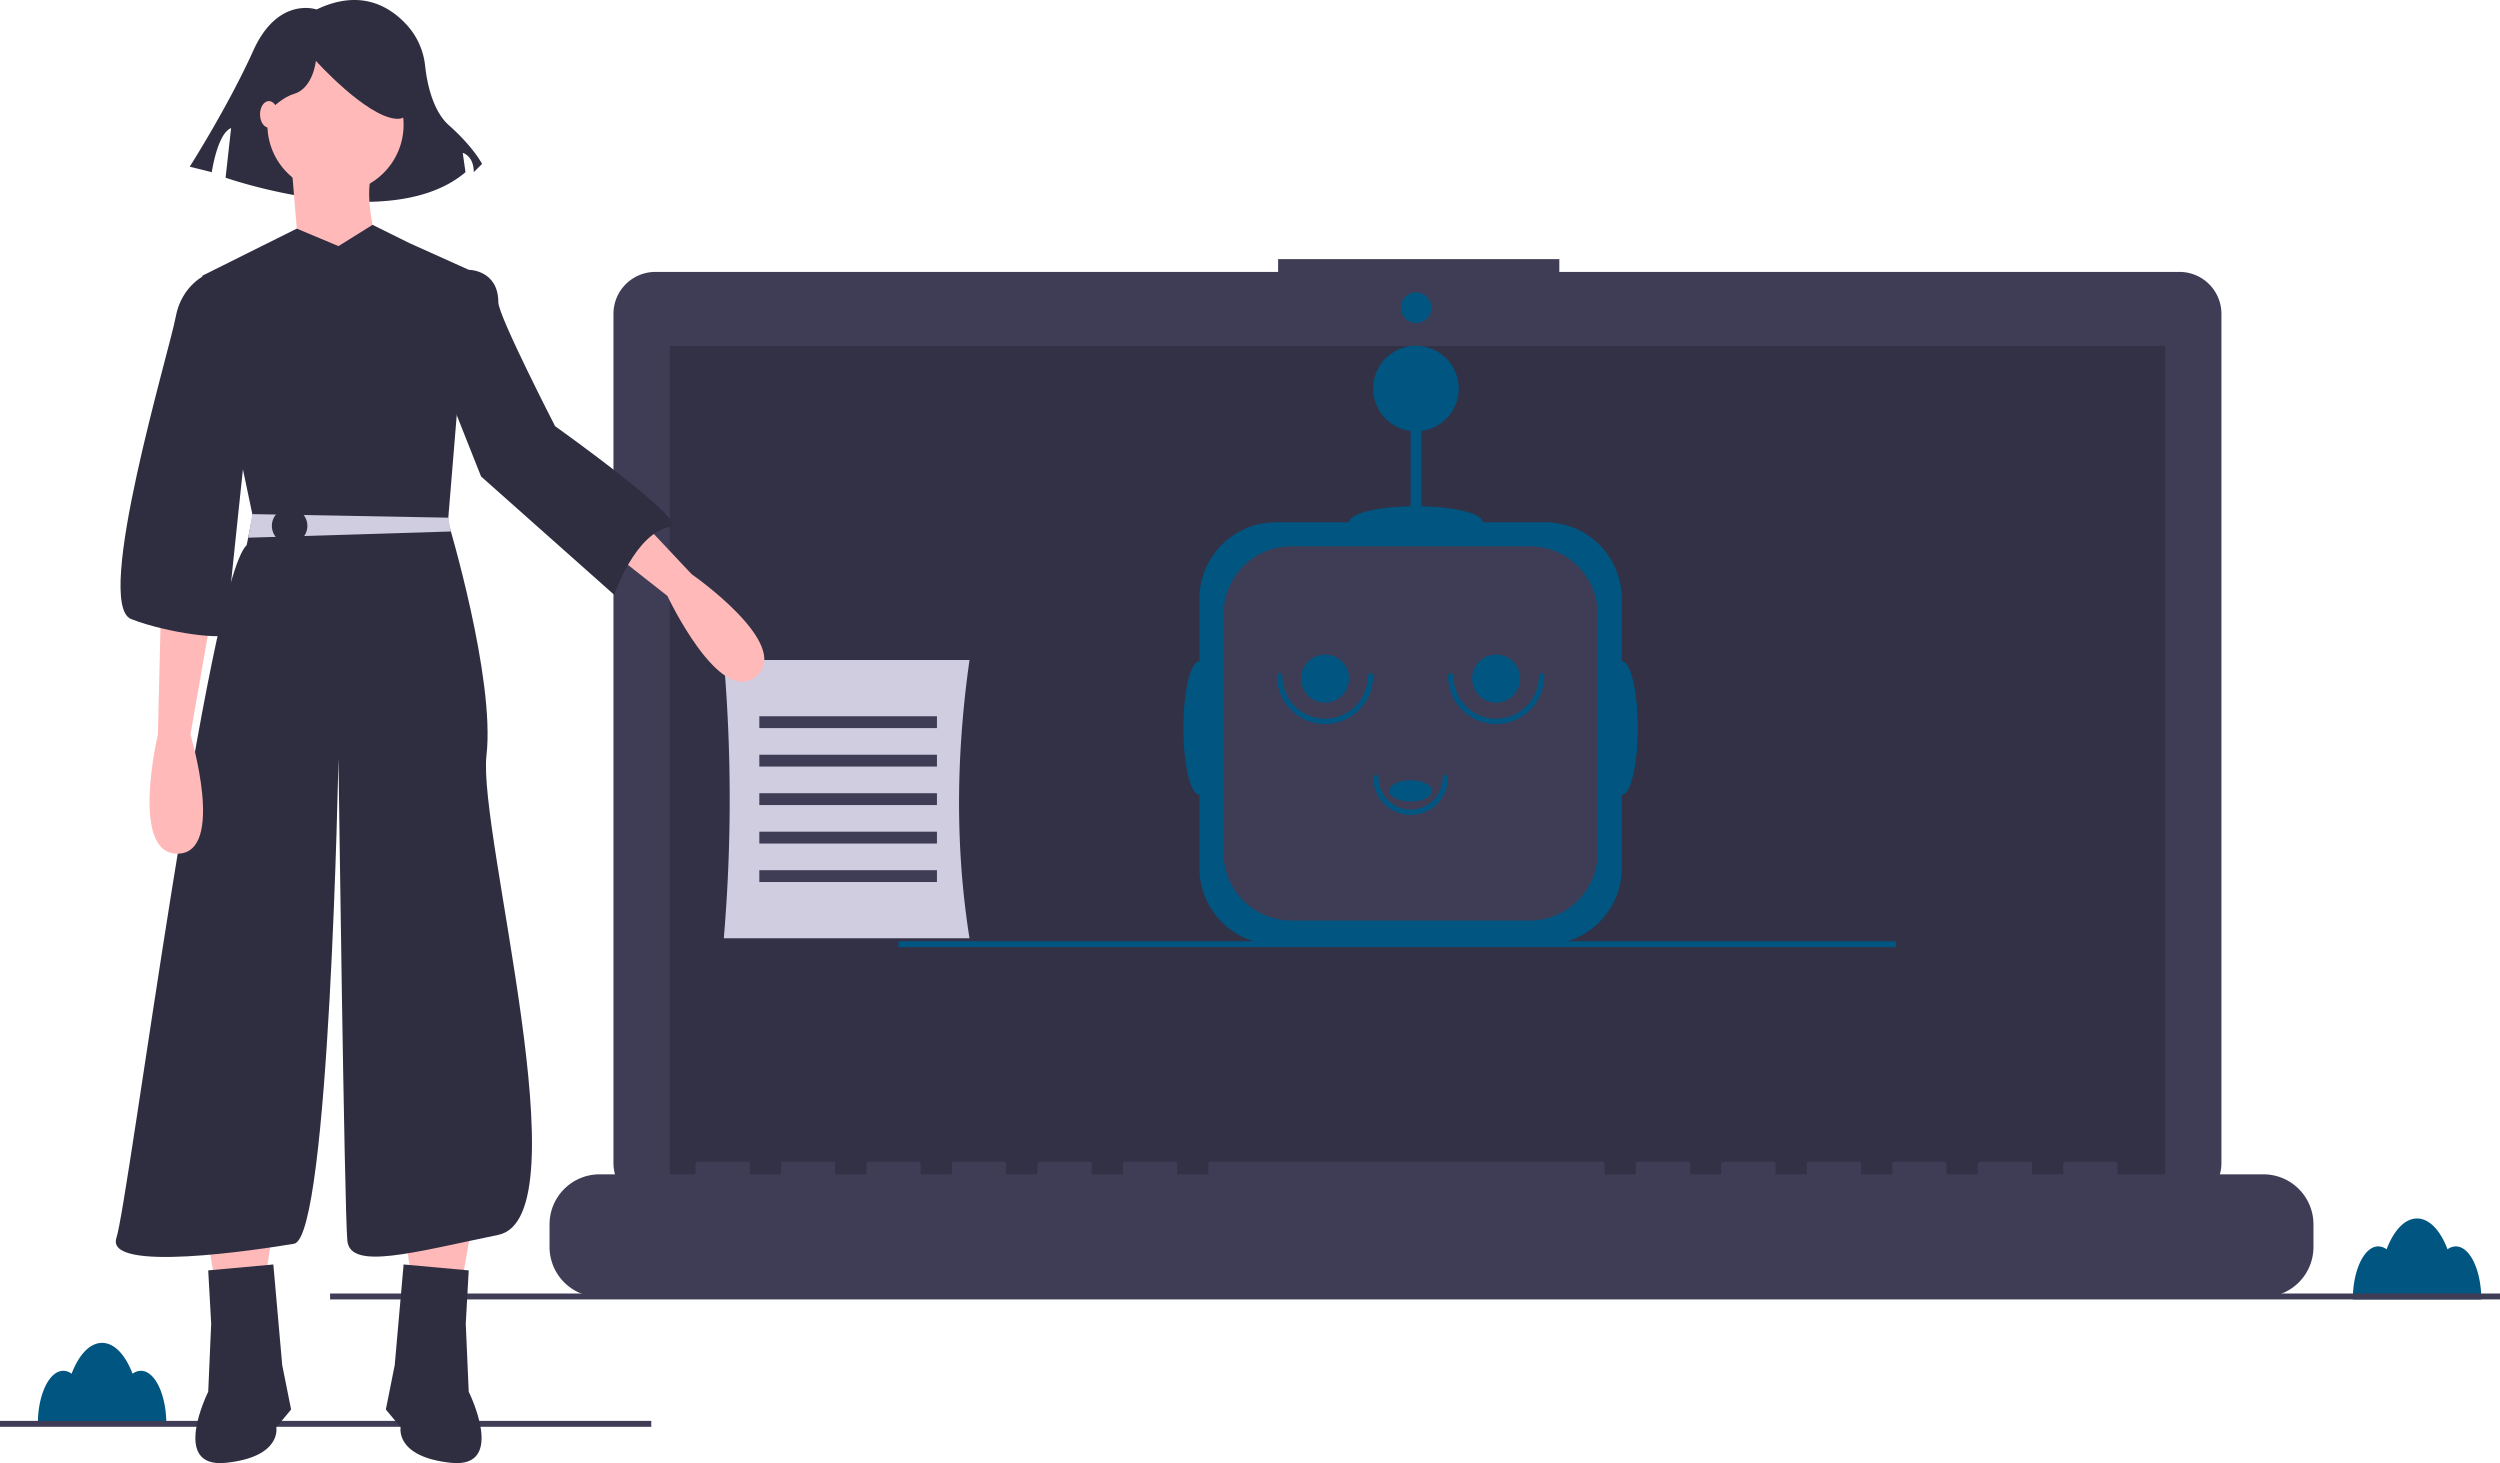 <svg data-name="Layer 1" xmlns="http://www.w3.org/2000/svg" width="844.5" height="494.246" viewBox="0 0 844.5 494.246"><path d="M47.592 463.058a4.777 4.777 0 00-2.816.99c-2.4-6.343-6.117-10.42-10.292-10.42s-7.89 4.077-10.291 10.42a4.777 4.777 0 00-2.817-.99c-4.742 0-8.587 8.021-8.587 17.916h43.39c0-9.895-3.844-17.916-8.587-17.916z" fill="#005581"/><path fill="#3f3d56" d="M0 479.974h220v2H0z"/><path d="M829.592 421.032a4.777 4.777 0 00-2.816.99c-2.4-6.343-6.117-10.42-10.292-10.42s-7.89 4.077-10.291 10.42a4.777 4.777 0 00-2.817-.99c-4.742 0-8.587 8.021-8.587 17.916h43.39c0-9.895-3.844-17.916-8.587-17.916z" fill="#005581"/><path d="M736.229 91.853h-209.49v-4.317h-94.99v4.317H221.394a14.17 14.17 0 00-14.17 14.17V392.88a14.17 14.17 0 0014.17 14.17h514.834a14.17 14.17 0 0014.17-14.17V106.024a14.17 14.17 0 00-14.17-14.17z" fill="#3f3d56"/><path opacity=".2" d="M226.227 116.892h505.17v284.98h-505.17z"/><circle cx="478.38" cy="103.943" r="5.181" fill="#005581"/><path fill="#3f3d56" d="M111.5 436.948h733v2h-733z"/><path d="M547.832 223.366v-21.084a25.869 25.869 0 00-25.869-25.87H500.88c0-2.845-9.146-5.177-20.768-5.398v-25.426a14.447 14.447 0 10-3.612 0v25.426c-11.621.221-20.767 2.553-20.767 5.399h-24.696a25.869 25.869 0 00-25.869 25.869v21.084c-2.992 0-5.418 10.106-5.418 22.573s2.426 22.574 5.418 22.574v24.695a25.869 25.869 0 0025.869 25.87h90.926a25.869 25.869 0 0025.87-25.87v-24.695c2.991 0 5.417-10.107 5.417-22.574s-2.426-22.573-5.418-22.573z" fill="#005581"/><path d="M436.216 184.54h80.568a22.922 22.922 0 0122.922 22.921v80.568a22.922 22.922 0 01-22.922 22.922h-80.568a22.922 22.922 0 01-22.921-22.922V207.46a22.922 22.922 0 0122.921-22.922z" fill="#3f3d56"/><path d="M447.606 244.585a16.271 16.271 0 01-16.253-16.253.903.903 0 111.806 0 14.447 14.447 0 1028.894 0 .903.903 0 011.806 0 16.271 16.271 0 01-16.253 16.253zm28.894 30.7a12.655 12.655 0 01-12.64-12.642.903.903 0 011.805 0 10.835 10.835 0 0021.67 0 .903.903 0 111.806 0 12.655 12.655 0 01-12.64 12.642zm28.894-30.7a16.271 16.271 0 01-16.253-16.253.903.903 0 111.806 0 14.447 14.447 0 1028.894 0 .903.903 0 011.806 0 16.272 16.272 0 01-16.253 16.253z" fill="#005581"/><circle cx="447.606" cy="229.235" r="8.126" fill="#005581"/><circle cx="505.394" cy="229.235" r="8.126" fill="#005581"/><ellipse cx="476.5" cy="267.158" rx="7.224" ry="3.612" fill="#005581"/><path d="M764.583 396.687h-49.302v-3.552a.704.704 0 00-.704-.704h-16.904a.704.704 0 00-.704.704v3.552h-10.565v-3.552a.704.704 0 00-.704-.704h-16.904a.704.704 0 00-.704.704v3.552h-10.565v-3.552a.704.704 0 00-.704-.704H639.92a.704.704 0 00-.705.704v3.552H628.65v-3.552a.704.704 0 00-.704-.704h-16.903a.704.704 0 00-.705.704v3.552h-10.564v-3.552a.704.704 0 00-.705-.704h-16.903a.704.704 0 00-.705.704v3.552h-10.564v-3.552a.704.704 0 00-.705-.704H553.29a.704.704 0 00-.705.704v3.552H542.02v-3.552a.704.704 0 00-.705-.704H408.904a.704.704 0 00-.704.704v3.552h-10.565v-3.552a.704.704 0 00-.704-.704h-16.904a.704.704 0 00-.704.704v3.552h-10.565v-3.552a.704.704 0 00-.704-.704H351.15a.704.704 0 00-.704.704v3.552H339.88v-3.552a.704.704 0 00-.704-.704h-16.904a.704.704 0 00-.704.704v3.552h-10.565v-3.552a.704.704 0 00-.704-.704h-16.904a.704.704 0 00-.704.704v3.552h-10.565v-3.552a.704.704 0 00-.704-.704h-16.904a.704.704 0 00-.704.704v3.552H253.25v-3.552a.704.704 0 00-.704-.704h-16.904a.704.704 0 00-.704.704v3.552h-32.399a16.904 16.904 0 00-16.903 16.904v7.643a16.904 16.904 0 0016.903 16.904h562.044a16.904 16.904 0 0016.904-16.904v-7.643a16.904 16.904 0 00-16.904-16.904z" fill="#3f3d56"/><path fill="#005581" d="M303.5 317.948h337v2h-337z"/><path d="M327.5 316.948h-83a555.424 555.424 0 000-94h83c-4.57 32.194-4.837 63.578 0 94z" fill="#d0cde1"/><path fill="#3f3d56" d="M256.5 241.948h60v4h-60zm0 13h60v4h-60zm0 13h60v4h-60zm0 13h60v4h-60zm0 13h60v4h-60z"/><path d="M106.944 3.207S93.904-1.45 85.52 17.18 64.095 56.303 64.095 56.303l7.452 1.863s1.863-13.04 6.52-14.904L76.204 60.03s55.891 19.561 81.042-1.863l-.932-6.521s3.726.931 3.726 6.52l2.795-2.794s-2.795-5.59-11.178-13.041c-5.503-4.891-7.394-14.197-8.044-20.015a24.22 24.22 0 00-5.576-13.19c-5.571-6.456-15.723-13.319-31.093-5.919z" fill="#2f2e41"/><path fill="#ffb9b9" d="M69.335 414.136l4 23 16-3 3-20h-23z"/><path d="M92.335 427.136l-22 2 1 18-1 23s-13 26 6 24 17-12 17-12l5-6-3-15z" fill="#2f2e41"/><path fill="#ffb9b9" d="M159.335 414.136l-4 23-16-3-3-20h23z"/><path d="M136.335 427.136l22 2-1 18 1 23s13 26-6 24-17-12-17-12l-5-6 3-15z" fill="#2f2e41"/><circle cx="113.335" cy="42.136" r="23" fill="#ffb9b9"/><path d="M98.335 54.136l3 36 28-1s-8-23-3-32z" fill="#ffb9b9"/><path d="M114.335 83.136l11.518-7.183 12.482 6.183 20 9-7 85s16 53 13 79 33 156 4 162-50 12-51 2-3-163-3-163-3 162-15 164-64 10-60-2 31-222 44-234l2-10-17-81 31.924-15.91z" fill="#2f2e41"/><path d="M54.335 207.136l-1 41s-9.626 40.479 6.687 40.24 4.313-40.24 4.313-40.24l7-40zm151.213-43.031l28.103 29.87s34.18 23.725 21.871 34.432-30.063-27.092-30.063-27.092l-31.905-25.121z" fill="#ffb9b9"/><path fill="#d0cde1" d="M83.835 181.636l68.49-2.1-.89-4.65v-.02l-66.2-1.2-1.4 7.97z"/><circle cx="97.835" cy="177.636" r="6" fill="#2f2e41"/><path d="M76.335 94.136l-6.5-1.5s-8.5 3.5-10.5 14.5-28 97-15 102 32 7 32 5 8-77 8-77zm61.165 3.812l20.835-6.812s10 0 10 11c0 4.538 19.165 41.812 19.165 41.812s46.05 32.825 39 34c-12 2-19 23-19 23l-45-40zM85.284 43.85s7.452-10.248 13.972-12.11 7.452-11.179 7.452-11.179 16.768 18.63 27.014 19.562.932-22.356.932-22.356l-18.63-4.658-17.7 1.863-13.972 9.315z" fill="#2f2e41"/><ellipse cx="90.835" cy="38.636" rx="3" ry="4.5" fill="#ffb9b9"/></svg>